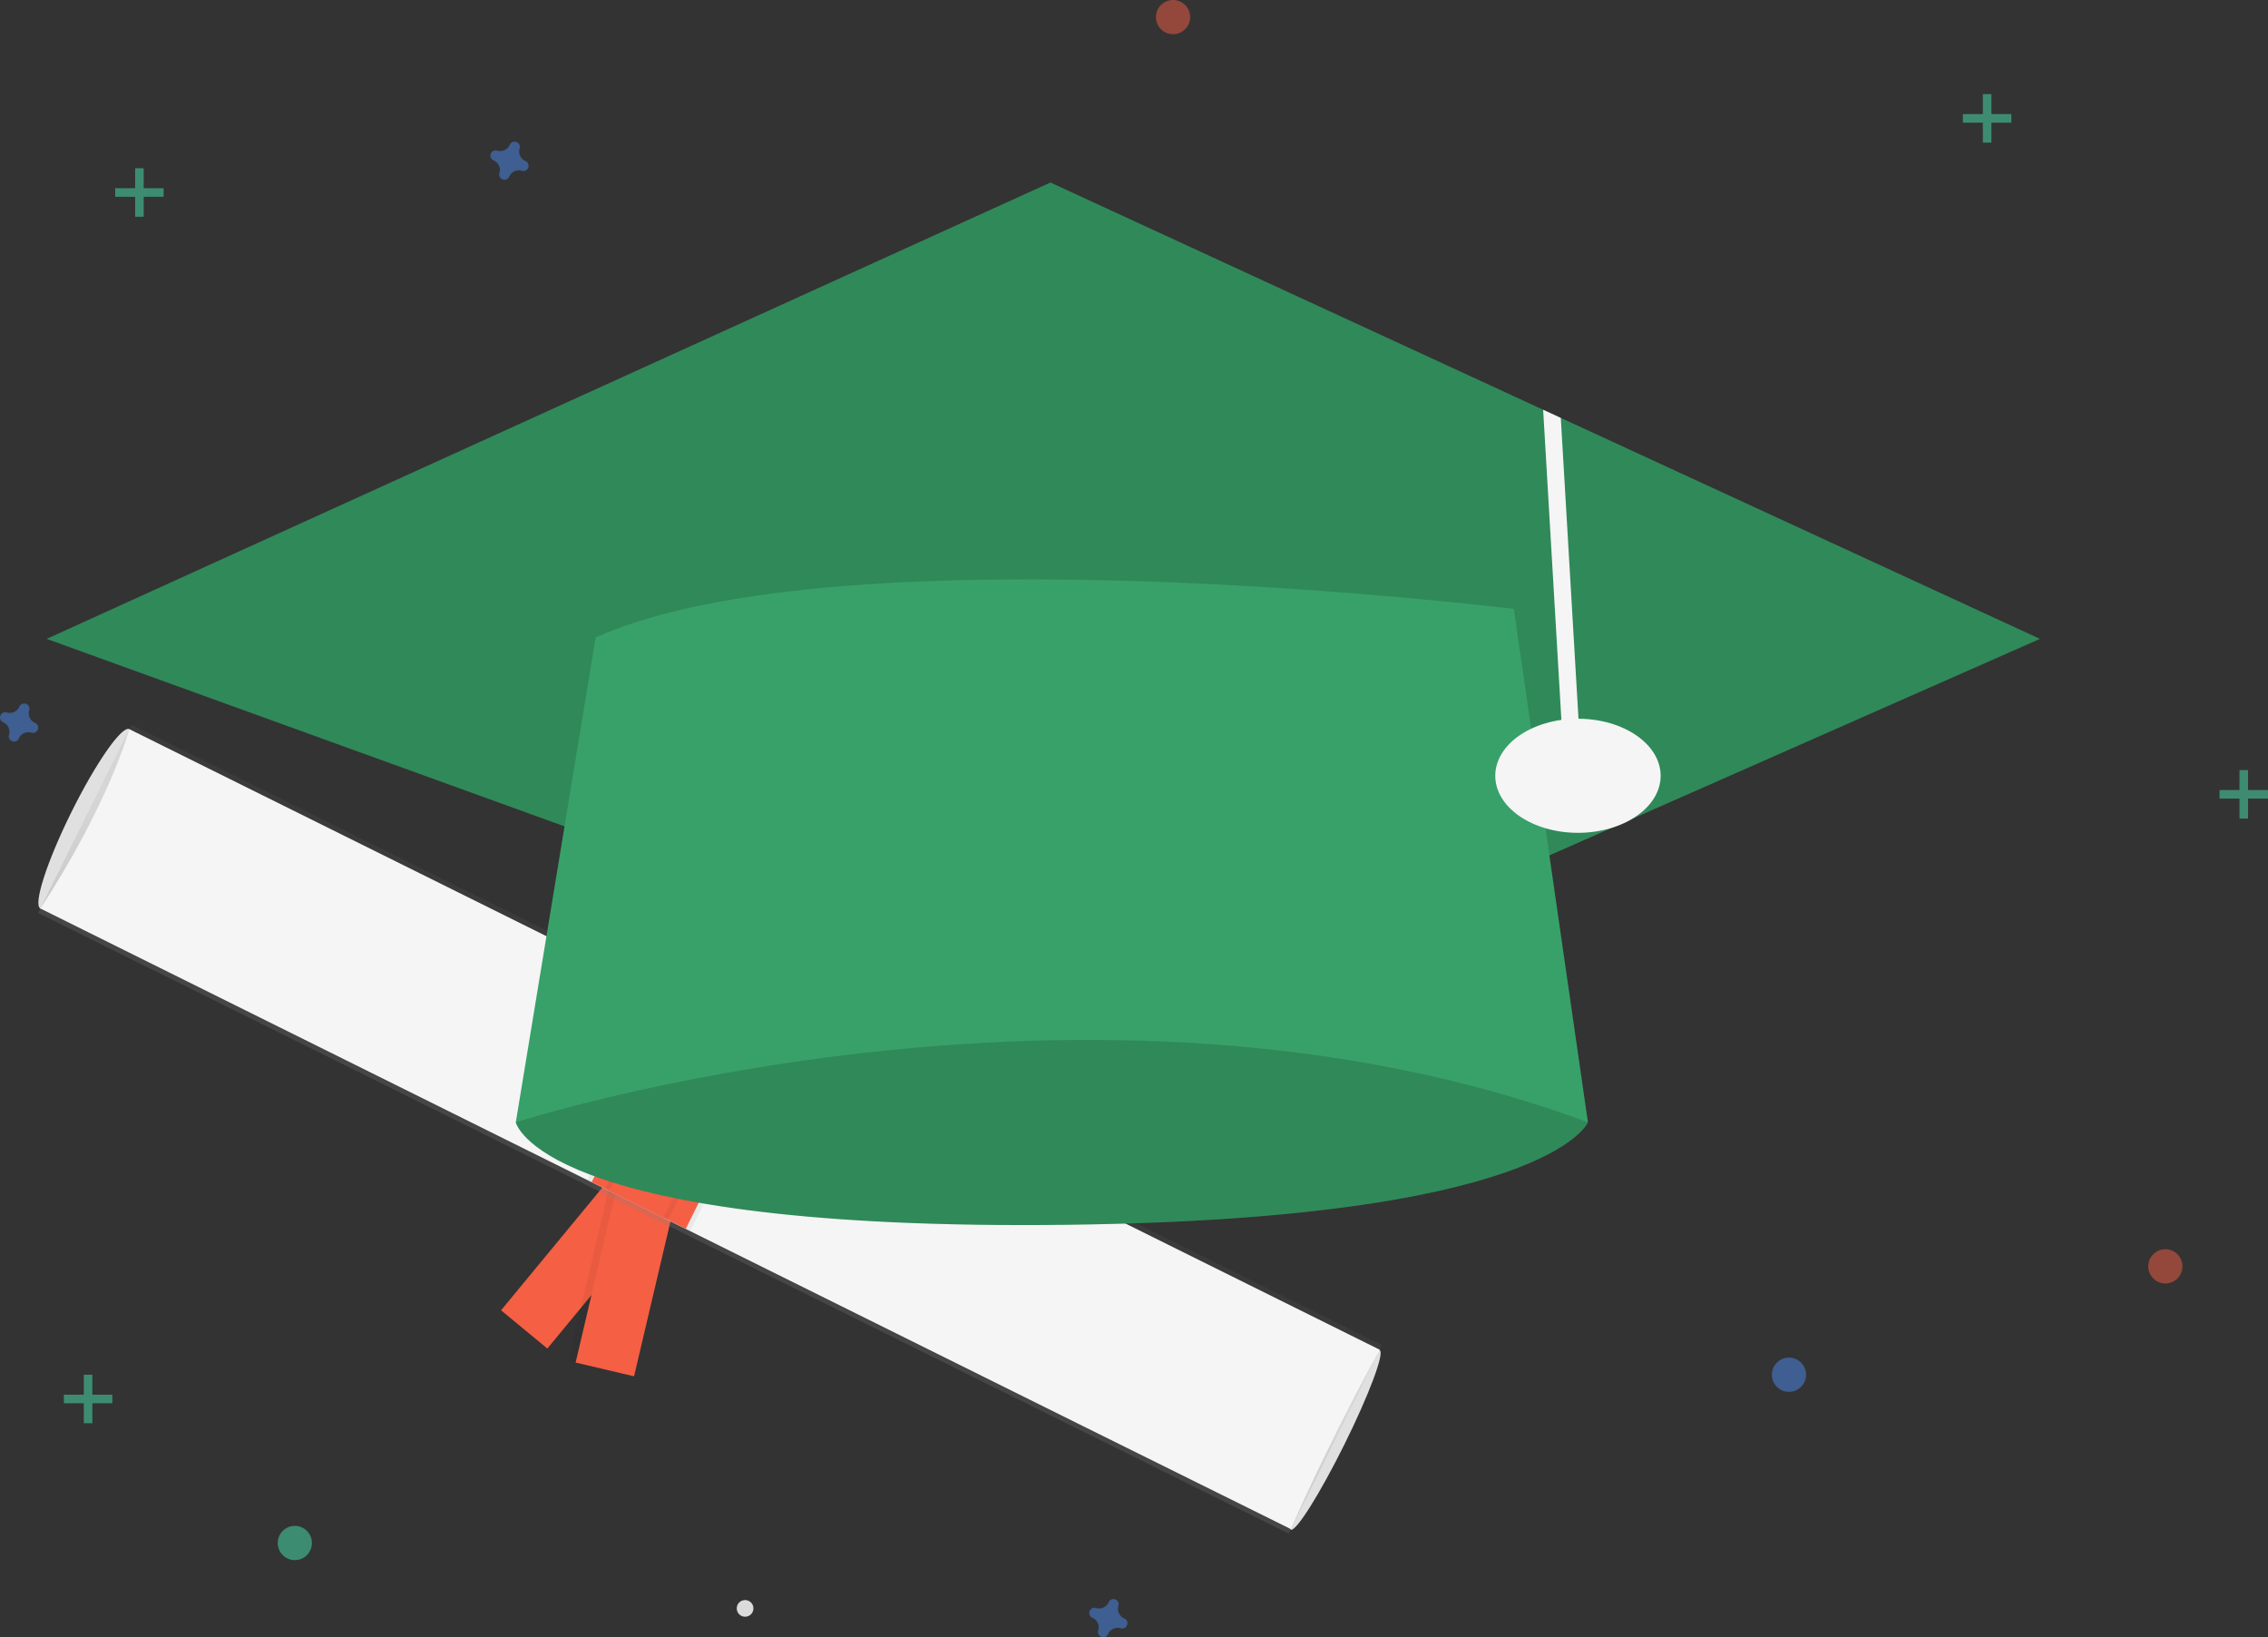 <svg id="eb113788-f1f1-4c1f-be62-f1d0ea2e1eb6" data-name="Layer 1" xmlns="http://www.w3.org/2000/svg" xmlns:xlink="http://www.w3.org/1999/xlink" width="795.394" height="574.038" viewBox="0 0 795.394 574.038"><rect x="0" y="0" width="795.394" height="574.038" fill="#333333" stroke="none"/><defs><linearGradient id="b2a81085-935f-40be-bb27-75940df8c338" x1="-450.79" y1="2803.047" x2="-450.79" y2="2729.348" gradientTransform="translate(3217.533 1009.658) rotate(90)" gradientUnits="userSpaceOnUse"><stop offset="0" stop-color="gray" stop-opacity="0.25"/><stop offset="0.535" stop-color="gray" stop-opacity="0.12"/><stop offset="1" stop-color="gray" stop-opacity="0.1"/></linearGradient></defs><title>Graduation</title><ellipse cx="232.058" cy="450.069" rx="35.095" ry="5.264" transform="translate(-476.557 294.924) rotate(-63.611)" fill="#e0e0e0"/><ellipse cx="670.577" cy="667.856" rx="35.095" ry="3.577" transform="translate(-428.037 808.736) rotate(-63.611)" fill="#e0e0e0"/><rect x="397.953" y="566.935" width="21.057" height="70.19" transform="translate(274.521 -285.262) rotate(39.547)" fill="#f55f44"/><rect x="409.325" y="573.566" width="23.692" height="70.19" transform="translate(489.55 1134.581) rotate(-166.769)" opacity="0.05"/><rect x="411.926" y="573.868" width="21.057" height="70.19" transform="translate(492.012 1135.47) rotate(-166.769)" fill="#f55f44"/><rect x="414.486" y="314.082" width="73.699" height="489.572" transform="translate(-452.202 551.794) rotate(-63.611)" fill="url(#b2a81085-935f-40be-bb27-75940df8c338)"/><path d="M655.016,699.105c-8.584-4.118-444.844-220.718-438.556-217.598,24.214-36.957,31.197-62.875,31.197-62.875l438.556,217.598S670.811,663.259,655.016,699.105Z" transform="translate(-202.303 -162.981)" fill="#f5f5f5"/><rect x="421.725" y="519.094" width="40.359" height="70.19" transform="translate(90.064 -301.644) rotate(26.389)" opacity="0.05"/><rect x="423.48" y="519.094" width="36.849" height="70.19" transform="translate(90.064 -301.644) rotate(26.389)" fill="#f55f44"/><rect x="428.835" y="518.704" width="24.566" height="70.19" transform="translate(89.809 -301.335) rotate(26.389)" opacity="0.05"/><rect x="430.59" y="518.704" width="21.057" height="70.19" transform="translate(89.809 -301.335) rotate(26.389)" fill="#f55f44"/><circle cx="261.306" cy="563.925" r="2.926" fill="#dbdbdb"/><g opacity="0.5"><rect x="29.394" y="482" width="3" height="17" fill="#47e6b1"/><rect x="231.697" y="644.981" width="3" height="17" transform="translate(684.375 257.303) rotate(90)" fill="#47e6b1"/></g><g opacity="0.5"><rect x="785.394" y="270" width="3" height="17" fill="#47e6b1"/><rect x="987.697" y="432.981" width="3" height="17" transform="translate(1228.375 -710.697) rotate(90)" fill="#47e6b1"/></g><g opacity="0.5"><rect x="47.394" y="59" width="3" height="17" fill="#47e6b1"/><rect x="249.697" y="221.981" width="3" height="17" transform="translate(279.375 -183.697) rotate(90)" fill="#47e6b1"/></g><g opacity="0.5"><rect x="695.394" y="33" width="3" height="17" fill="#47e6b1"/><rect x="897.697" y="195.981" width="3" height="17" transform="translate(901.375 -857.697) rotate(90)" fill="#47e6b1"/></g><path d="M214.593,416.437a3.675,3.675,0,0,1-2.047-4.441,1.766,1.766,0,0,0,.08-.408h0a1.843,1.843,0,0,0-3.31-1.221h0a1.766,1.766,0,0,0-.204.362,3.675,3.675,0,0,1-4.441,2.047,1.766,1.766,0,0,0-.408-.08h0a1.843,1.843,0,0,0-1.221,3.31h0a1.766,1.766,0,0,0,.362.204,3.675,3.675,0,0,1,2.047,4.441,1.766,1.766,0,0,0-.08.408h0a1.843,1.843,0,0,0,3.31,1.221h0a1.766,1.766,0,0,0,.204-.362,3.675,3.675,0,0,1,4.441-2.047,1.767,1.767,0,0,0,.408.08h0a1.843,1.843,0,0,0,1.221-3.31h0A1.767,1.767,0,0,0,214.593,416.437Z" transform="translate(-202.303 -162.981)" fill="#4d8af0" opacity="0.5"/><path d="M386.593,219.437a3.675,3.675,0,0,1-2.047-4.441,1.766,1.766,0,0,0,.08-.408h0a1.843,1.843,0,0,0-3.31-1.221h0a1.766,1.766,0,0,0-.204.362,3.675,3.675,0,0,1-4.441,2.047,1.766,1.766,0,0,0-.408-.08h0a1.843,1.843,0,0,0-1.221,3.31h0a1.766,1.766,0,0,0,.362.204,3.675,3.675,0,0,1,2.047,4.441,1.766,1.766,0,0,0-.08.408h0a1.843,1.843,0,0,0,3.31,1.221h0a1.766,1.766,0,0,0,.204-.362,3.675,3.675,0,0,1,4.441-2.047,1.767,1.767,0,0,0,.408.08h0a1.843,1.843,0,0,0,1.221-3.31h0A1.767,1.767,0,0,0,386.593,219.437Z" transform="translate(-202.303 -162.981)" fill="#4d8af0" opacity="0.5"/><path d="M596.593,730.437a3.675,3.675,0,0,1-2.047-4.441,1.766,1.766,0,0,0,.08-.408h0a1.843,1.843,0,0,0-3.31-1.221h0a1.766,1.766,0,0,0-.204.362,3.675,3.675,0,0,1-4.441,2.047,1.766,1.766,0,0,0-.408-.08h0a1.843,1.843,0,0,0-1.221,3.31h0a1.766,1.766,0,0,0,.362.204,3.675,3.675,0,0,1,2.047,4.441,1.766,1.766,0,0,0-.08.408h0a1.843,1.843,0,0,0,3.31,1.221h0a1.766,1.766,0,0,0,.204-.362,3.675,3.675,0,0,1,4.441-2.047,1.767,1.767,0,0,0,.408.08h0a1.843,1.843,0,0,0,1.221-3.31h0A1.767,1.767,0,0,0,596.593,730.437Z" transform="translate(-202.303 -162.981)" fill="#4d8af0" opacity="0.5"/><circle cx="759.394" cy="444" r="6" fill="#f55f44" opacity="0.5"/><circle cx="627.394" cy="482" r="6" fill="#4d8af0" opacity="0.5"/><circle cx="103.394" cy="541" r="6" fill="#47e6b1" opacity="0.5"/><circle cx="411.394" cy="6" r="6" fill="#f55f44" opacity="0.5"/><path d="M407.197,520.481l-24,36s8,37,185,36,191-36,191-36l-33-48-101-69Z" transform="translate(-202.303 -162.981)" fill="#38a169"/><path d="M407.197,520.481l-24,36s8,37,185,36,191-36,191-36l-33-48-101-69Z" transform="translate(-202.303 -162.981)" opacity="0.15"/><polygon points="715.394 224 400.394 363 16.394 224 368.394 64 541.184 143.67 547.374 146.53 715.394 224" fill="#38a169"/><polygon points="715.394 224 400.394 363 16.394 224 368.394 64 541.184 143.67 547.374 146.53 715.394 224" opacity="0.15"/><polygon points="553.894 257.32 547.894 257.68 541.184 143.67 547.374 146.53 553.894 257.32" fill="#f5f5f5"/><path d="M411.197,386.481l-28,170s201-65,376,0l-26-180S498.197,347.481,411.197,386.481Z" transform="translate(-202.303 -162.981)" fill="#38a169"/><ellipse cx="553.394" cy="272" rx="29" ry="20" fill="#f5f5f5"/></svg>